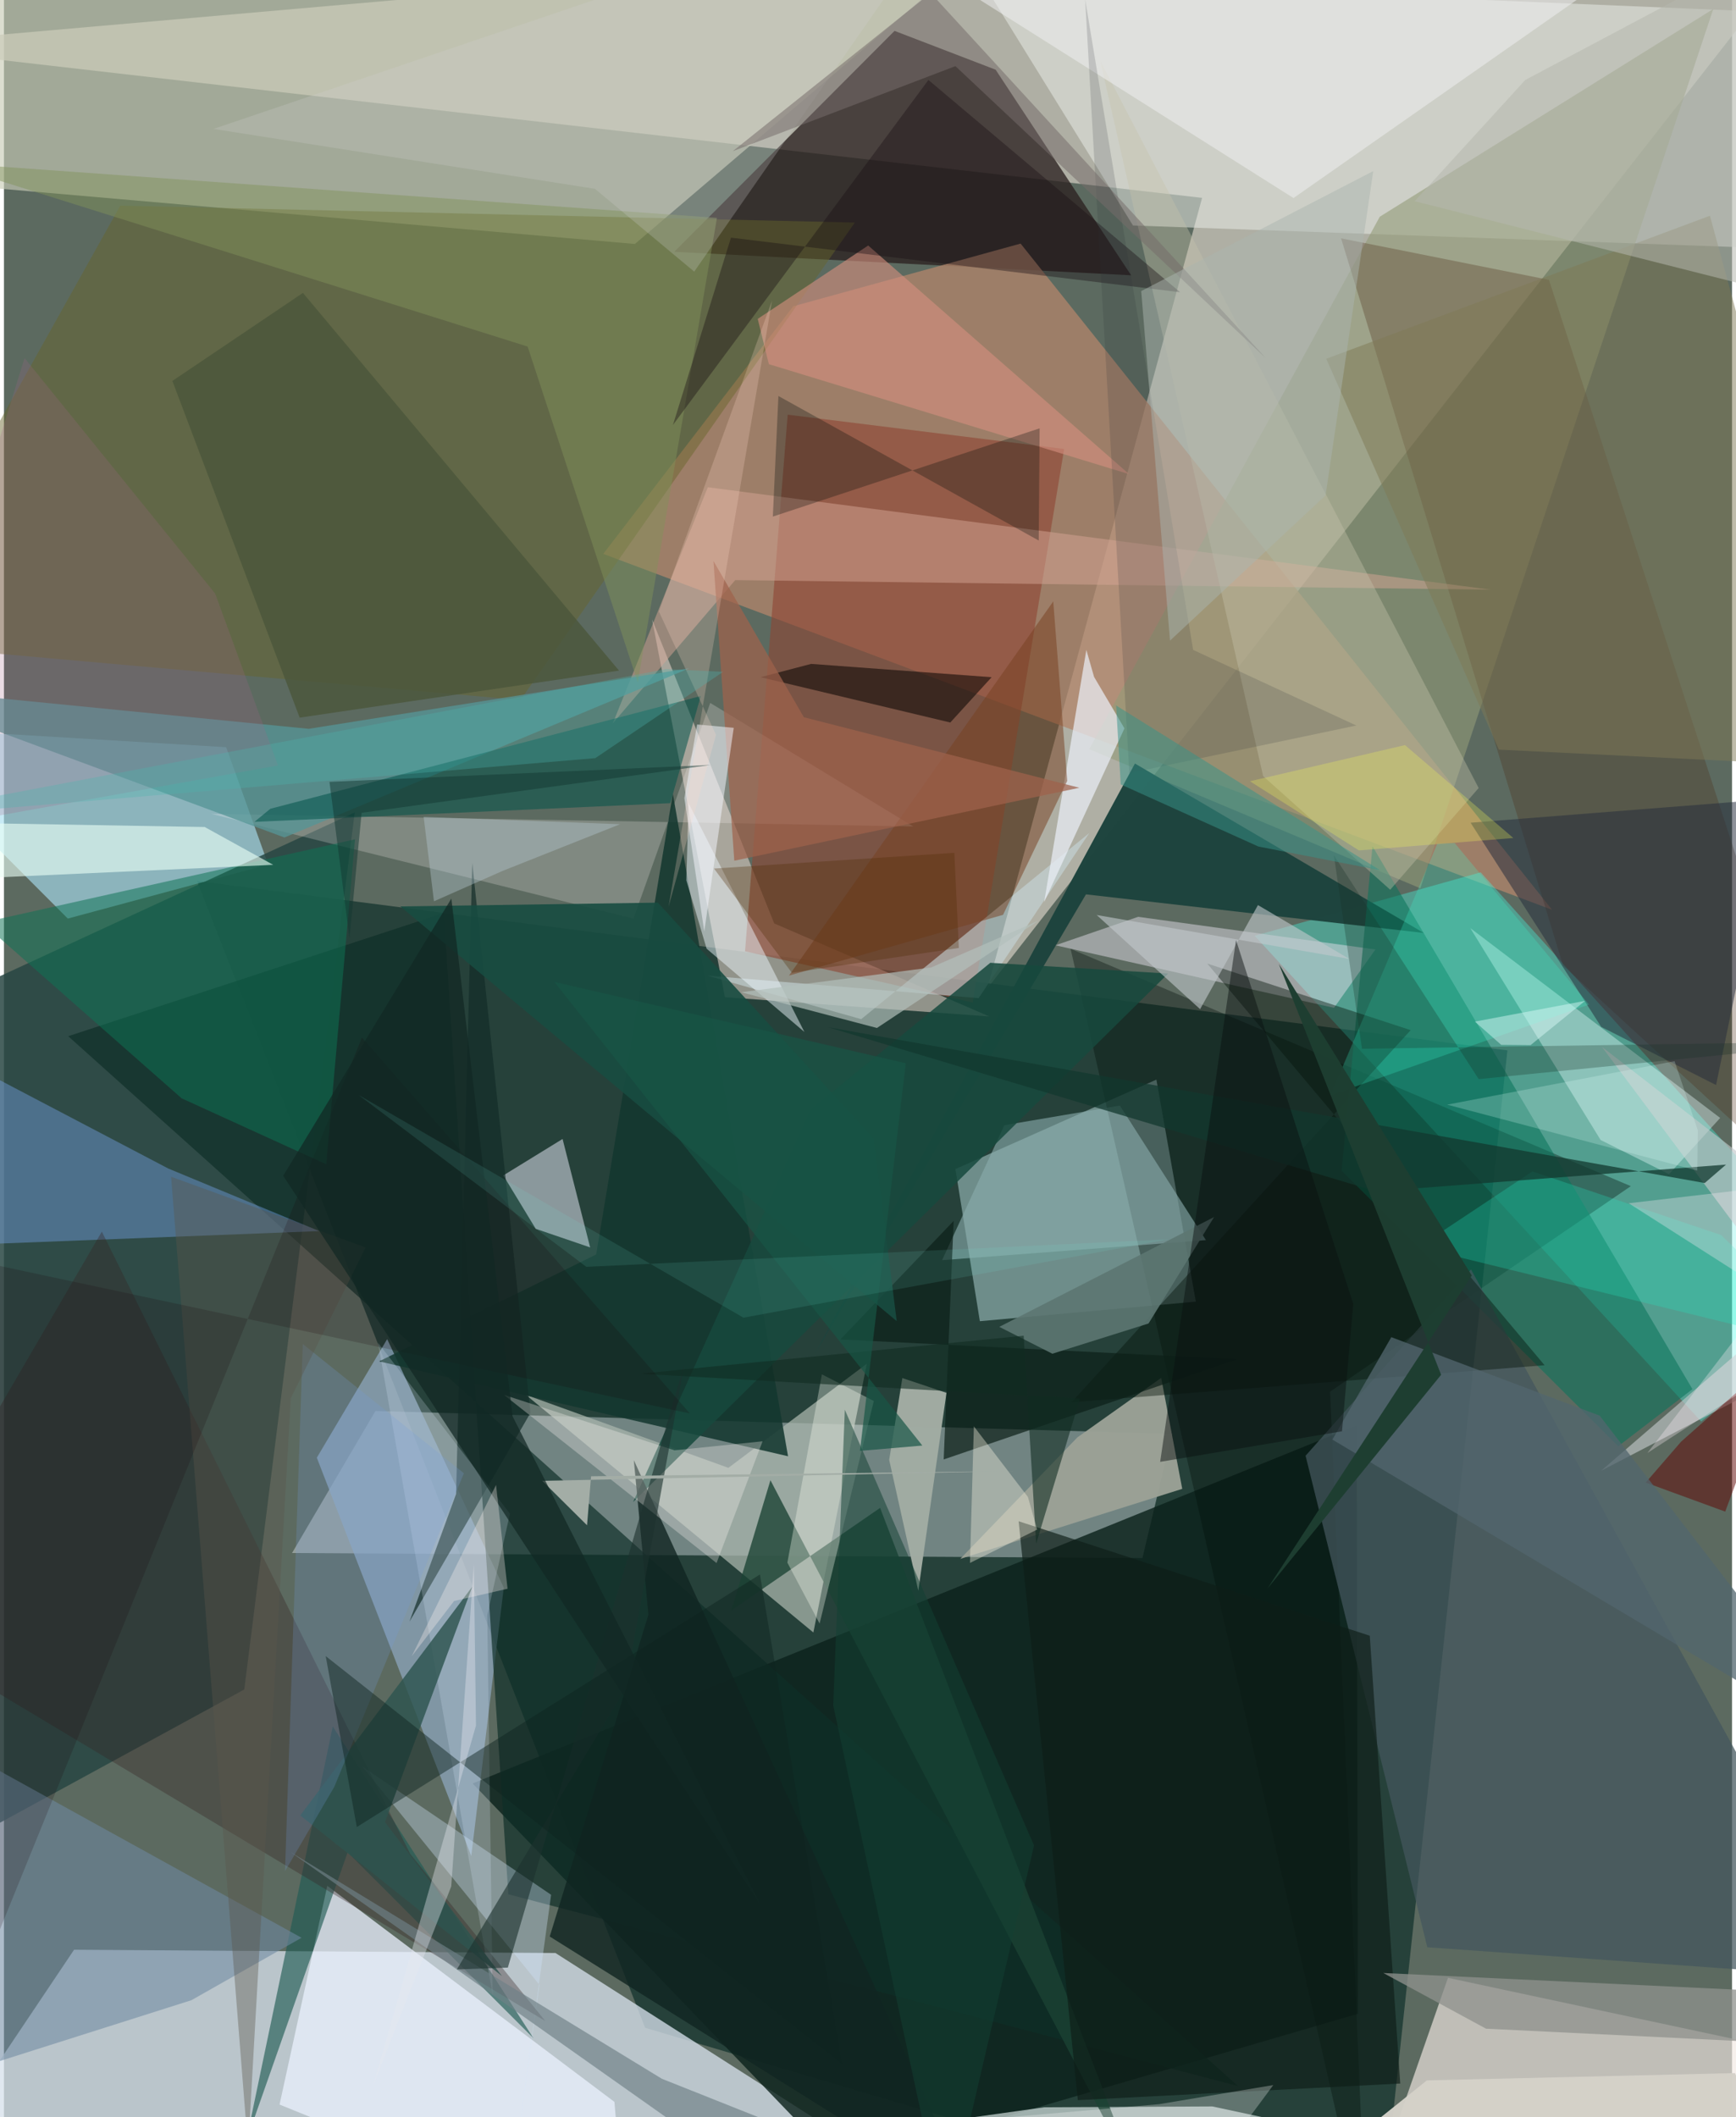 <svg xmlns="http://www.w3.org/2000/svg" width="228" height="278" viewBox="0 0 836 1024"><path fill="#5c6a60" d="M0 0h836v1024H0z"/><path fill="#d0cbbf" fill-opacity=".71" d="M898-62L475.773 477.988 579.621 95.703-62 22.062z"/><path fill="#10312b" fill-opacity=".71" d="M665.203 1086l-355.02-105.242L93.442 426.126l633.887 81.91z"/><path fill="#d6e1eb" fill-opacity=".765" d="M-62 1086l491.176-37.758L266.8 944.597 33.918 943.02z"/><path fill="#f2f7fc" fill-opacity=".369" d="M550.76 753.562l14.315-60.066-385.344-11.052-40.36 68.692z"/><path fill="#2a201f" fill-opacity=".765" d="M324.286 121.777l220.999 11.368-65.542-99.43-48.9-18.777z"/><path fill="#c9ccb6" fill-opacity=".647" d="M516.209-62H-62l44 151.867 323.224 28.136z"/><path fill="#b2856b" fill-opacity=".761" d="M381.839 148.131l109.99-30.319 257.127 322.233-459.024-172.149z"/><path fill="#f1e8e2" fill-opacity=".667" d="M698.58 956.606l173.06 37.019L898 1086l-226.418-51.956z"/><path fill="#bde1e4" fill-opacity=".475" d="M472.11 639.02l-11.813-73.586 97.216-43.26 19.084 107.384z"/><path fill="#a7deef" fill-opacity=".639" d="M127.83 418.151l-20.337-56.754L-62 351.245l92.886 93.035z"/><path fill="#e7eae6" fill-opacity=".537" d="M898 7.649l-29.636 112.935-322.167-11.525-73.834-119.33z"/><path fill="#274642" fill-opacity=".847" d="M-55.548 496.878L169.686 392.96l-53.428 424.184L-62 914.336z"/><path fill="#3fffe8" fill-opacity=".349" d="M821.067 687.536L898 625.49 714.403 421.918l-109.342 30.68z"/><path fill="#0c221b" fill-opacity=".812" d="M226.704 862.585l177.506 184.69 250.782-73.286-.573-284.598z"/><path fill="#e5d3ca" fill-opacity=".561" d="M348.762 482.303l-35.218-182.686 59.098 147.014 104.111 45.01z"/><path fill="#929b78" fill-opacity=".588" d="M685.185 429.629l-160.177-67.275L665.583 104.82 826.925 4.345z"/><path fill="#8d4533" fill-opacity=".608" d="M468.664 484.875l44.228-267.72-133.746-16.591-20.632 259.543z"/><path fill="#8fa9c0" fill-opacity=".706" d="M226.07 897.676l15.723-129.799-56.404-120.198-34.039 57.37z"/><path fill="#0e2f27" fill-opacity=".678" d="M31.083 501.172l181.669-59.577 31.245 474.596 352.929 92.732z"/><path fill="#eaf0fd" fill-opacity=".753" d="M133.327 1017.898L301.129 1086l-5.795-69.391-138.921-104.5z"/><path fill="#a9b5ab" fill-opacity=".741" d="M252.49 674.64l139.085 114.942 25.838-129.978-66.946 50.34z"/><path fill="#1d443d" fill-opacity=".98" d="M686.856 451.237l-163.415-18.663-131.36 222.59L547.14 369.296z"/><path fill="#000e06" fill-opacity=".345" d="M516.002 458.892L659.095 1086l-17.55-412.9 145.483-99.398z"/><path fill="#67642a" fill-opacity=".459" d="M56.278 99.454l355.362 8.189-161.788 230.942L-62 310.923z"/><path fill="#4d2e1a" fill-opacity=".306" d="M754.249 466.976L898 599.103 747.429 135.355l-100.565-20.083z"/><path fill="#e8e2ed" fill-opacity=".467" d="M663.48 459.225l-20.03 28.226-134.792-30.246 40.021-13.77z"/><path fill="#f4fefd" fill-opacity=".596" d="M584.583 1018.814L898 1086H26.761l476.537-66.788z"/><path fill="#7caaf3" fill-opacity=".396" d="M-62 603.806l214.458-8.37-72.945-30.252-105.581-55.367z"/><path fill="#0a735a" fill-opacity=".565" d="M662.07 409.32l154.78 262.576-35.916 27.601-133.828-133.249z"/><path fill="#cfd3df" fill-opacity=".592" d="M241.57 568.512l28.673-17.636 13.339 52.453-26.323-8.989z"/><path fill="#e7fefe" fill-opacity=".384" d="M830.262 540.71l-120.895-91.825 63.048 102.488 33.09 16.545z"/><path fill="#43565d" fill-opacity=".733" d="M688.576 941.816l-58.892-237.721 80.04-90.104L898 956.74z"/><path fill="#d5a596" fill-opacity=".498" d="M353.76 280.584l-59.217 69.257 45.968-114.175 378.738 49.541z"/><path fill="#c8d9dd" fill-opacity=".58" d="M471.52 482.761l-131.35-10.893 74.538 21.066 110.352-90.029z"/><path fill="#fff9f8" fill-opacity=".22" d="M341.673 339.985l-37.13 104.32-204.215-50.665 339.582 6.101z"/><path fill="#a1aba2" fill-opacity=".996" d="M455.97 673.674l-21.353-7.16-6.364 39.6 14.08 63.255z"/><path fill="#559596" fill-opacity=".765" d="M135.683 405.066l195.844-81.837-184.11 29.276L-62 331.839z"/><path fill="#1b4334" fill-opacity=".784" d="M351.876 778.915l71.98-49.593 126.466 329.99-179.518-343.391z"/><path fill="#215b54" fill-opacity=".647" d="M166.275 895.896l89.872 89.904-97.08-150.78-41.916 200.735z"/><path fill="#c5c3ab" fill-opacity=".38" d="M713.417 381.129L530.308 29.274l78.848 346.11 61.476 54.952z"/><path fill="#9ba296" fill-opacity=".965" d="M559.837 666.434l10.182 53.67-107.378 33.872 56.62-58.741z"/><path fill="#13372f" fill-opacity=".863" d="M181.492 658.437l197.827 45.906-55.722-320.465-37.1 222.872z"/><path fill="#6f88a1" fill-opacity=".565" d="M-54.673 827.494l14.282 181.528 131.074-41.594 53.293-30.195z"/><path fill="#ecf7fd" fill-opacity=".482" d="M339.93 458.854l-9.813-33.05 1.063-37.371 56.048 110.689z"/><path fill="#041108" fill-opacity=".412" d="M516.486 678.213l228.825-17.891-163.206-194.284 98.43 32.204z"/><path fill="#d3e5fc" fill-opacity=".349" d="M173.293 854.355l91.403 62.083-17.311 126.962 11.674-83.428z"/><path fill="#262c3c" fill-opacity=".522" d="M772.702 496.657l55.57 28.14 28.582-138.47-147.33 11.593z"/><path fill="#0f7254" fill-opacity=".525" d="M155.929 563.14l13.884-157.186-180.29 40.323 96.438 84.945z"/><path fill="#e9fff5" fill-opacity=".608" d="M130.25 418.288l-165.024 7.507L-62 397.261l159.12 2.734z"/><path fill="#c2c8ca" fill-opacity=".631" d="M772.98 506.268l110.267 147.574-110.624 57.54L898 603.21z"/><path fill="#352525" fill-opacity=".349" d="M196.537 896.663L47.352 595.687-62 783.403l323.882 194.099z"/><path fill="#005249" fill-opacity=".537" d="M322.36 388.469l-201.203 9.039 7.715-6.326 208.233-54.535z"/><path fill="#89acac" fill-opacity=".612" d="M539.857 534.71l-55.904 9.51-30.12 65.274 127.647-9.685z"/><path fill="#122d28" fill-opacity=".686" d="M218.72 722.598l-22.538 61.721L254.7 683.386 226.55 417.36z"/><path fill="#7e7a56" fill-opacity=".506" d="M639.691 173.528l83.512 189.038L898 371.15l-72.698-266.806z"/><path fill="#060301" fill-opacity=".541" d="M477.8 327.542l-19.996 21.913-91.808-21.925 24.477-6.425z"/><path fill="#eeeff1" fill-opacity=".541" d="M623.843 95.788L837.048-53.343 644.77-16.389 374.103-62z"/><path fill="#fafef1" fill-opacity=".333" d="M394.587 785.269l26.224-107.662-25.119-12.876-16.701 91.064z"/><path fill="#d6907f" fill-opacity=".6" d="M370.033 176.132l174.316 53.216-126.253-110.604-53.447 35.491z"/><path fill="#e9eef6" fill-opacity=".714" d="M542.061 352.292l-14.7-24.91-3.727-13.037-20.426 122.005z"/><path fill="#17493e" fill-opacity=".851" d="M563.185 470.88l-258.81 255.59 85.91-189.716 86.882-71.085z"/><path fill="#81935b" fill-opacity=".467" d="M-30.27 78.557l375.197 26.829-38.296 224.706-53.295-162.475z"/><path fill="#4b563b" fill-opacity=".792" d="M297.558 324.357l-154.504 22.739-61.58-162.851 63.168-42.588z"/><path fill="#112522" fill-opacity=".808" d="M468.858 1064.93l-164.15-358.719 7.064 74.766-47.743 155.647z"/><path fill="#0c1e18" fill-opacity=".698" d="M404.66 647.835l54.775-57.322-4.816 115.369 141.788-48.444z"/><path fill="#773f21" fill-opacity=".506" d="M483.337 442.475l-103.573 29.383L507.62 290.876l6.747 86.812z"/><path fill="#0f1d17" fill-opacity=".663" d="M519.505 1015.763l155.978-8.031-14.746-216.592-169.865-55.365z"/><path fill="#dde9fb" fill-opacity=".216" d="M236.413 964.864L233.81 781.22l10.975-49.137-63.819-82.656z"/><path fill="#010b08" fill-opacity=".29" d="M500.587 261.428l-125.93-69.892-2.69 58.312 129.055-42.674z"/><path fill="#2d554f" fill-opacity=".82" d="M184.312 881.298l42.272-113.914-83.228 110.664 97.598 77.736z"/><path fill="#180d13" fill-opacity=".388" d="M569.002 141.333l-217.295-26.389-28.073 90.6L447.23 38.683z"/><path fill="#9f624c" fill-opacity=".718" d="M520.243 381.013L386.96 346.899l-43.724-75.572L353.314 416.3z"/><path fill="#fff9f4" fill-opacity=".294" d="M324.37 701.465l42.623-4.36-22.262 58.899-102.82-81.333z"/><path fill="#6e8186" fill-opacity=".663" d="M318.26 1005.417L138.593 895.738 408.082 1086h112.612z"/><path fill="#c2cacd" fill-opacity=".596" d="M578.666 488.098l27.986-50.34 44.189 26.048-122.219-21.25z"/><path fill="#8f918d" fill-opacity=".757" d="M716.993 981.209L898 990.017l-5.995-25.147-224.709-10.598z"/><path fill="#184c41" fill-opacity=".898" d="M191.766 438.4l240.119 200.573-11.071-88.205-104.487-114.196z"/><path fill="#600704" fill-opacity=".514" d="M794.236 717.058l38.456 14.061 29.23-78.696-50.53 44.828z"/><path fill="#739eda" fill-opacity=".22" d="M222.509 712.551l-77.946-62.505-8.594 254.955 23.849-40.782z"/><path fill="#21e8c2" fill-opacity=".255" d="M888.485 653.34l-57.738-55.986-91.327-30.774-55.183 36.637z"/><path fill="#134132" fill-opacity=".518" d="M498.327 892.583l-42.941 183.977-54.208-251.658 5.606-143.08z"/><path fill="#d5d2ca" fill-opacity=".961" d="M837.425 1002.676l-149.052 3.53-99.56 79.794h284.124z"/><path fill="#5d7672" fill-opacity=".898" d="M553.714 640.128l-46.528 14.62-25.671-12.992 103.906-53.108z"/><path fill="#f3f5fd" fill-opacity=".522" d="M353.05 352.02l-17.72-1.612-6.16 35.66 9.62 64.47z"/><path fill="#1c312e" fill-opacity=".612" d="M329.19 659.732l-28.763 157.32-81.34 135.487 24.686-.88z"/><path fill="#2c3137" fill-opacity=".173" d="M575.297 314.338l78.924 36.566-109.792 23.051L523.047-.273z"/><path fill="#102b21" fill-opacity=".584" d="M520.545 676.46l-21.196 70.177-6.042-100.6-185.63 18.394z"/><path fill="#a26288" fill-opacity=".224" d="M9.969 173.19l92.215 113.916 30.387 83.118L-62 405.14z"/><path fill="#3bfcd3" fill-opacity=".231" d="M693.404 408.092l8.395-.357 64.988 78.11-125.012 43.875z"/><path fill="#d0d1ce" fill-opacity=".247" d="M285.91 91.33l48.018 40.042L468.491-62 101.398 62.35z"/><path fill="#766c6a" fill-opacity=".537" d="M448.327-3.376l-95.76 76.508 107.727-41.146 150.21 141.3z"/><path fill="#fffbe7" fill-opacity=".361" d="M499.82 739.803l-32.483 16.133 1.878-66.065 26.138 34.153z"/><path fill="#a3ada6" d="M260.407 716.218l21.673 21.505 1.952-23.705 204.94-2.501z"/><path fill="#5b554d" fill-opacity=".388" d="M138.762 676.262l-20.656 363.053L80.864 569.15l94.11 34.203z"/><path fill="#1a0009" fill-opacity=".18" d="M173.187 501.825L-62 1081.116l11.45-479.199 382.388 81.73z"/><path fill="#52666e" fill-opacity=".757" d="M898 848.337L771.95 684.691l-100.783-37.956-28.506 49.55z"/><path fill="#12382f" fill-opacity=".741" d="M663.866 576.234l-265.15-79.401 424.06 75.354 10.313-8.913z"/><path fill="#b5b7ae" fill-opacity=".541" d="M735.943 38.694L898-47.344v199.17L682.455 97.307z"/><path fill="#0f2320" fill-opacity=".463" d="M405.36 998.214l-39.645-236.688L170.7 883.677l-15.055-82.69z"/><path fill="#b3c0bb" fill-opacity=".682" d="M422.322 497.202l-65.66-17.286 91.913-11.988 51.988-22.672z"/><path fill="#fdfbfc" fill-opacity=".275" d="M558.946 1017.706l55.122-9.23L556.647 1086l-241.873-47.147z"/><path fill="#09110f" fill-opacity=".467" d="M596.036 454.647l56.725 176.006-5.464 61.612-87.954 14.778z"/><path fill="#112823" fill-opacity=".718" d="M365.998 921.298L246.08 685.058 216.44 434.61l-81.341 134.085z"/><path fill="#183027" fill-opacity=".278" d="M713.438 521.93l-70.08-108.346 13.629 93.667L898 503.615z"/><path fill="#1e3e31" fill-opacity=".988" d="M611.31 768.243l98.77-151.334-93.314-150.687 78.492 198.712z"/><path fill="#fff0f9" fill-opacity=".31" d="M786.008 581.969l111.83-13.022L795.05 702.764l89.346-57.948z"/><path fill="#379389" fill-opacity=".51" d="M538.035 341.214l127.756 79.71-58.948-11.49-66.572-30.037z"/><path fill="#abb4ae" fill-opacity=".494" d="M564.098 309.858l75.28-70.28 23.052-156.82-112.264 58.022z"/><path fill="#ffdbc9" fill-opacity=".235" d="M316.837 295.754l27.628 59.641-22.956 83.18 50.074-293.189z"/><path fill="#f5f855" fill-opacity=".271" d="M655.48 411.31l74.705-5.997-52.424-44.94-74.988 17.491z"/><path fill="#b9ccd6" fill-opacity=".373" d="M203.039 395.106l95.022 3.532-56.945 22.637-33.095 14.652z"/><path fill="#185646" fill-opacity=".694" d="M414.116 701.742l22.16-187.492-170.042-39.356 178.05 224.275z"/><path fill="#133832" fill-opacity=".498" d="M341.818 369.981l-184.34 8.183 9.688 75.703 5.859-60.75z"/><path fill="#e5e8ef" fill-opacity=".384" d="M178.658 1008.56l37.729-96.17 10.936-155.955 1.027 78.133z"/><path fill="#e2fcfe" fill-opacity=".435" d="M738.52 505.495l-14.193-.133-12.736-11.25 53.334-10.041z"/><path fill="#71ead5" fill-opacity=".118" d="M357.735 637.314l205.587-37.893-281.577 13.306-110.192-83.133z"/><path fill="#4db4ad" fill-opacity=".318" d="M-62 396.104l348.068-29.42 61.838-41.737-27.538-1.323z"/><path fill="#fff4f0" fill-opacity=".318" d="M238.06 718.212l5.572 50.208-25.864 5.924-20.515 26.766z"/><path fill="#e2fffa" fill-opacity=".224" d="M819.453 546.743l-.273 19.441-121.008-31.902 110.024-21.027z"/><path fill="#4e2901" fill-opacity=".302" d="M459.77 412.488l2.173 46.007-80.78 12.001-37.675-50.413z"/></svg>